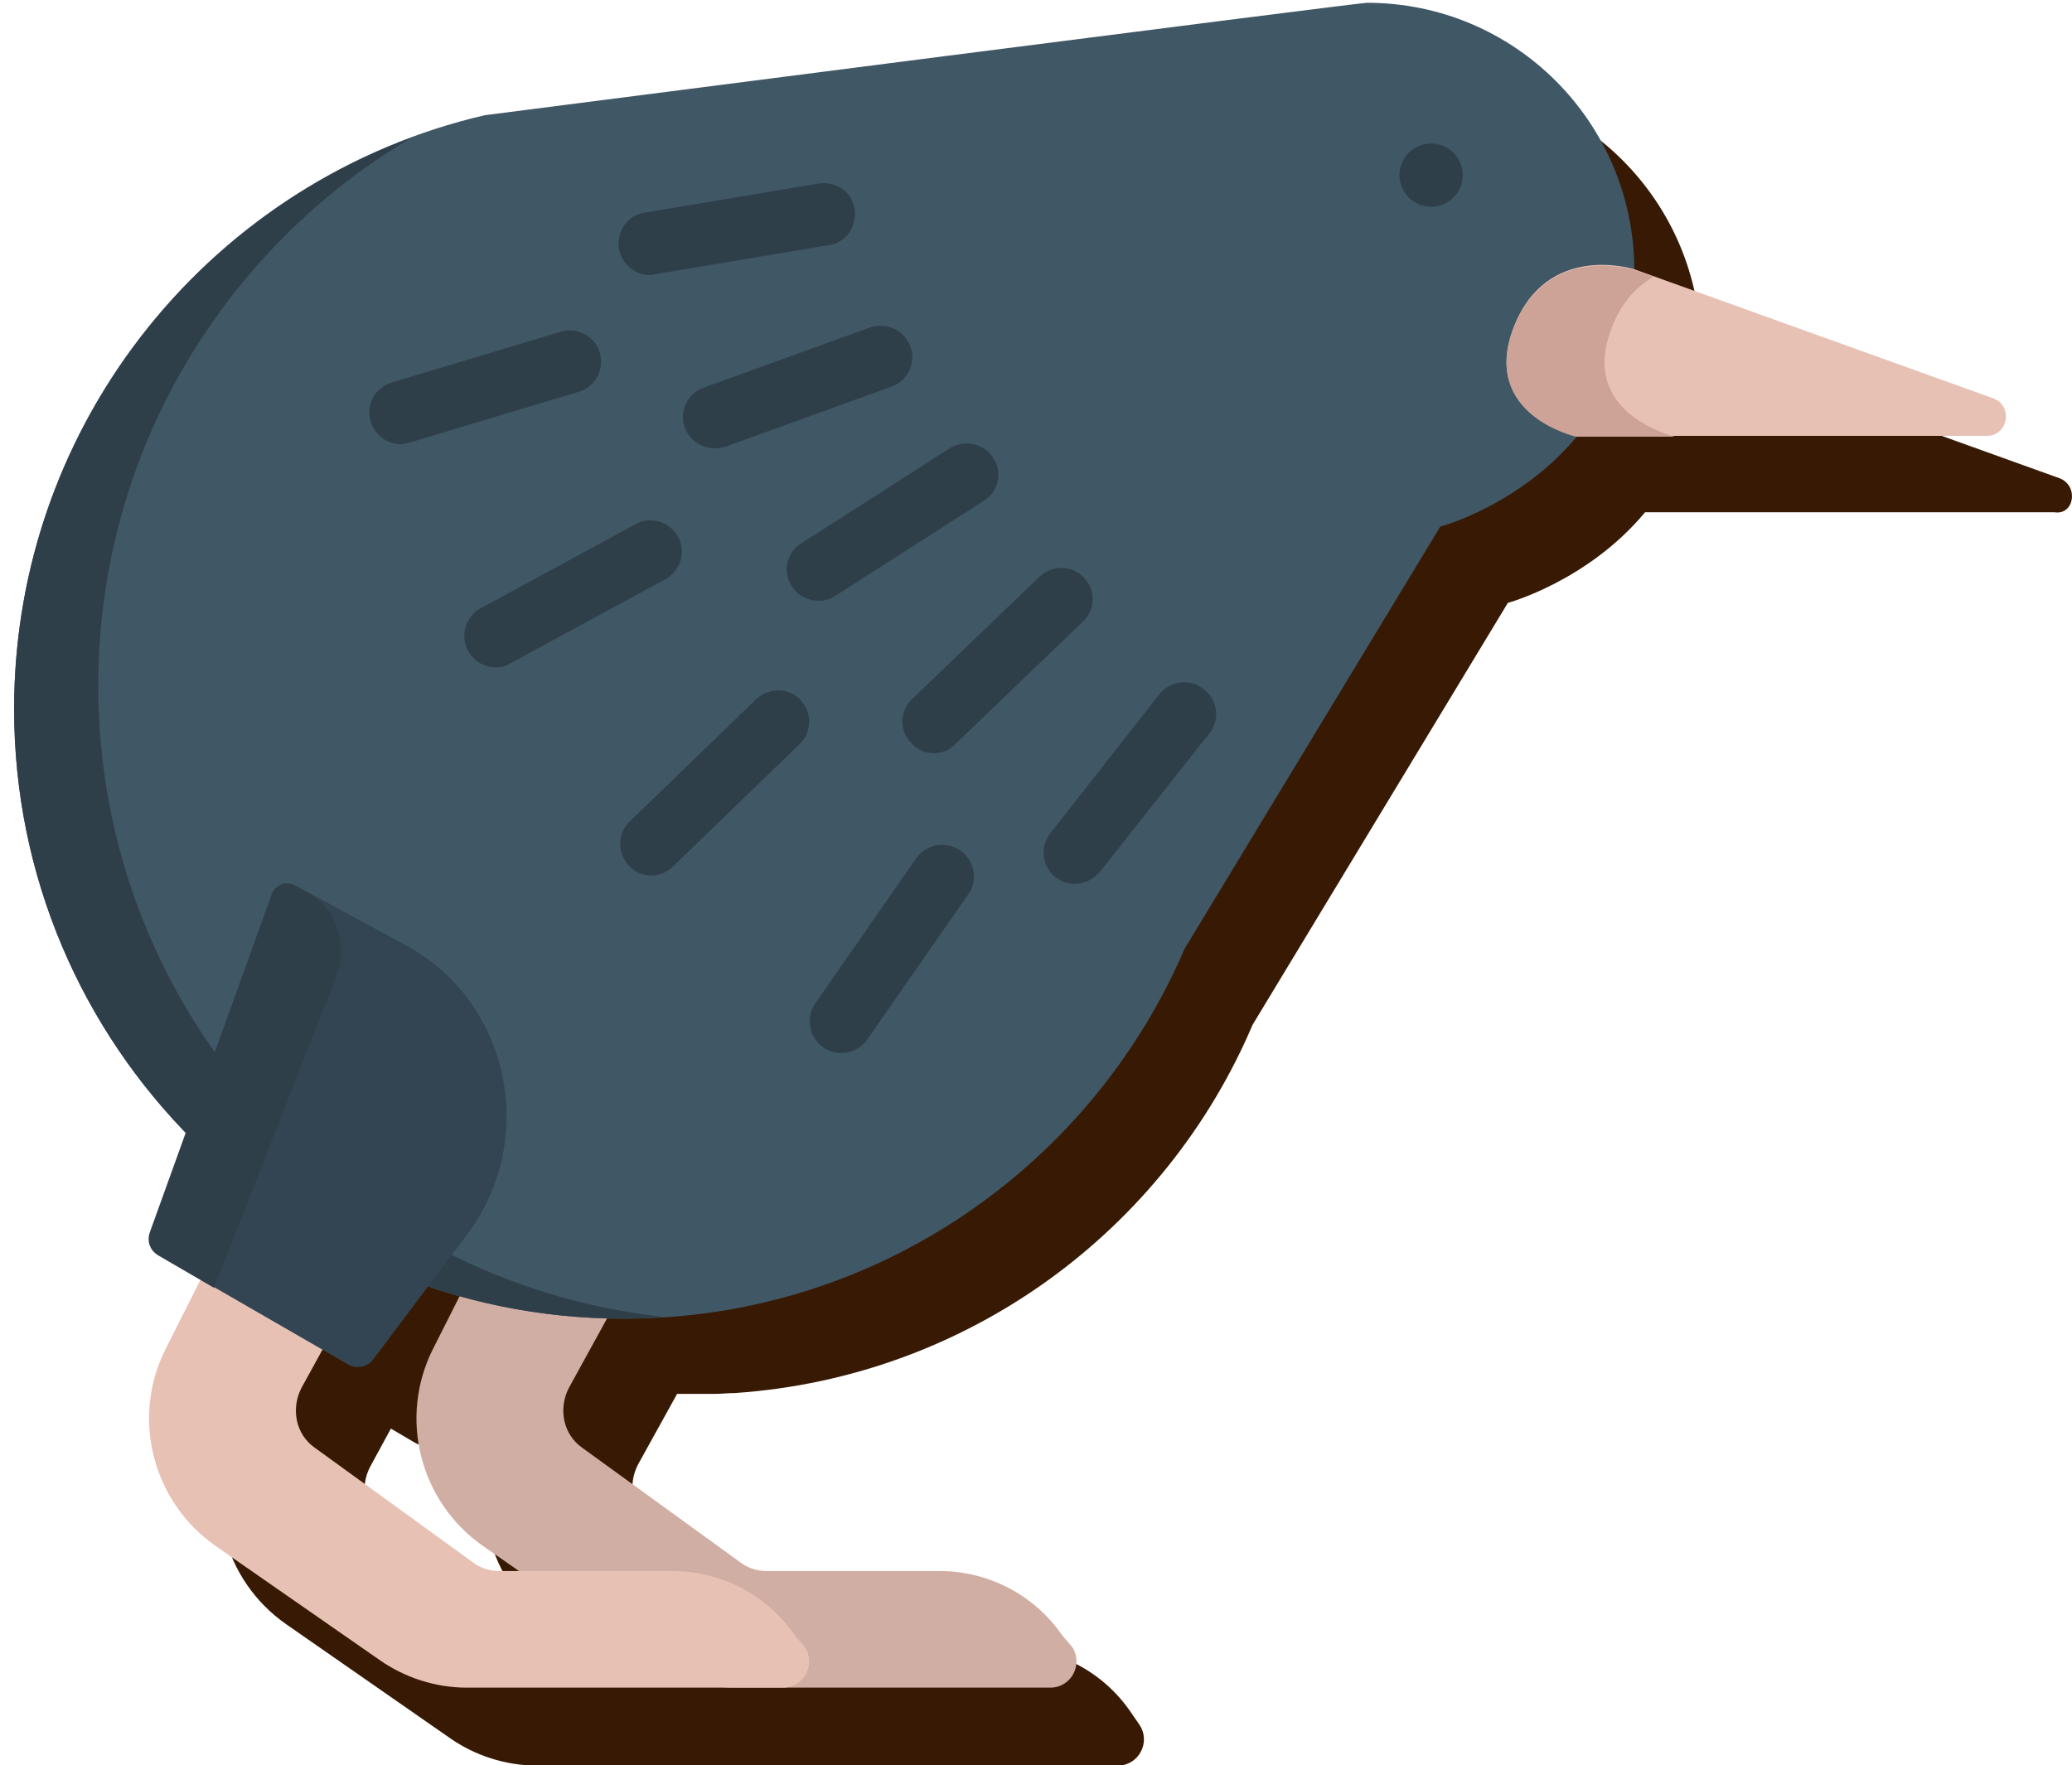 <?xml version="1.0" encoding="UTF-8" standalone="no"?>
<!-- Created with Inkscape (http://www.inkscape.org/) -->

<svg
   xmlns:dc="http://purl.org/dc/elements/1.1/"
   xmlns:cc="http://creativecommons.org/ns#"
   xmlns:rdf="http://www.w3.org/1999/02/22-rdf-syntax-ns#"
   xmlns:svg="http://www.w3.org/2000/svg"
   xmlns="http://www.w3.org/2000/svg"
   xmlns:sodipodi="http://sodipodi.sourceforge.net/DTD/sodipodi-0.dtd"
   xmlns:inkscape="http://www.inkscape.org/namespaces/inkscape"
   width="65.915mm"
   height="56.171mm"
   viewBox="0 0 65.915 56.171"
   version="1.1"
   id="svg543"
   inkscape:version="0.92.4 (5da689c313, 2019-01-14)"
   sodipodi:docname="bird4.svg">
  <defs
     id="defs537">
    <clipPath
       clipPathUnits="userSpaceOnUse"
       id="clipPath488">
      <g
         id="use490"
         inkscape:label="Clip">
        <g
           id="g687">
          <path
             d="m 112.7,378 c 9.8,1.2 19.2,2 28.2,2.5 -8.2,5.1 -18.4,10.5 -24.6,13.5 -3.3,1.6 -21.5,9.9 1.2,14.5 20.2,4.1 52.9,-15.4 68.6,-25.9 2.4,1.2 5.2,2.3 8.2,3.4 0,0 22.5,7 49,4.1 0,0.1 0,0.2 -0.1,0.3 0,0.2 -0.1,0.4 -0.1,0.6 0,0.2 -0.1,0.4 -0.1,0.5 0,0.2 -0.1,0.4 -0.1,0.6 0,0.2 0,0.3 0,0.5 0,0.2 0,0.4 -0.1,0.6 0,0.2 0,0.3 0,0.5 0,0.2 0,0.4 0,0.6 0,0.1 0,0.3 0,0.4 0,0.2 0,0.4 0,0.6 0,0.1 0,0.2 0,0.4 0,0.2 0,0.4 0,0.7 0,0.1 0,0.2 0,0.3 0,0.2 0,0.5 0.1,0.7 v 0 0 c 0.4,4.6 2.1,8.4 3.8,10.9 l -6.1,2.4 c -1.5,0.6 -2.2,2.3 -1.6,3.7 0.4,1.1 1.5,1.8 2.7,1.8 0.4,0 0.7,-0.1 1.1,-0.2 l 10.9,-4.3 17.4,8.9 c 0.4,0.2 0.9,0.3 1.3,0.3 1,0 2.1,-0.6 2.6,-1.6 0.7,-1.4 0.2,-3.2 -1.2,-3.9 l -7.9,-4 10.9,-0.4 c 1.6,-0.1 2.8,-1.4 2.8,-3 -0.1,-1.6 -1.4,-2.8 -3,-2.8 l -19.9,0.7 c -0.2,-0.2 -0.5,-0.4 -0.8,-0.5 -0.2,-0.6 -0.5,-1.2 -1,-1.8 0,0 -2,-2.3 -2.7,-6.2 v 0 c -0.2,-1 -0.3,-2.1 -0.2,-3.3 0,-0.1 0,-0.1 0,-0.2 0,-0.2 0,-0.3 0,-0.5 0,-0.1 0,-0.2 0,-0.3 0,-0.2 0,-0.3 0.1,-0.5 0,-0.1 0,-0.2 0.1,-0.4 0,-0.2 0.1,-0.3 0.1,-0.5 0,-0.1 0.1,-0.3 0.1,-0.4 0,-0.2 0.1,-0.3 0.1,-0.5 0,-0.1 0.1,-0.3 0.1,-0.4 0,-0.1 0.1,-0.3 0.1,-0.4 0,-0.2 0.1,-0.3 0.1,-0.5 0,-0.1 0.1,-0.3 0.1,-0.4 0.1,-0.2 0.1,-0.3 0.2,-0.5 0,-0.1 0.1,-0.2 0.1,-0.3 3.1,-0.6 6.2,-1.4 9.3,-2.4 0,0 0,0 0,0.1 0,0.1 0,0.2 0,0.3 0,0.2 0,0.4 0,0.6 0,0.1 0,0.2 0,0.2 0.3,4.5 1.9,8.2 3.5,10.6 l -5.5,2.2 c -1.3,0.5 -2,2.1 -1.5,3.4 0.4,1 1.4,1.7 2.4,1.7 0.3,0 0.6,-0.1 1,-0.2 l 9.9,-3.9 15.9,8.1 c 0.4,0.2 0.8,0.3 1.2,0.3 1,0 1.9,-0.5 2.3,-1.4 0.7,-1.3 0.2,-2.9 -1.1,-3.5 l -7.2,-3.7 9.9,-0.4 c 1.4,-0.1 2.6,-1.3 2.5,-2.7 -0.1,-1.4 -1.2,-2.6 -2.7,-2.5 l -18.1,0.7 c -0.2,-0.2 -0.5,-0.4 -0.7,-0.5 -0.2,-0.6 -0.5,-1.1 -0.9,-1.6 0,0 -1.8,-2.1 -2.4,-5.6 v 0 c -0.2,-0.9 -0.2,-1.9 -0.2,-3 0,-0.1 0,-0.1 0,-0.2 0,-0.2 0,-0.3 0,-0.5 0,-0.1 0,-0.2 0,-0.3 0,-0.1 0,-0.3 0.1,-0.4 0,-0.1 0,-0.2 0,-0.3 0,-0.1 0,-0.3 0.1,-0.4 0,-0.1 0,-0.1 0,-0.2 22.2,-9.5 42.9,-29.5 51.9,-69.2 0.7,-2.9 1.2,-5.8 1.5,-8.9 v 0 c 0,0 0,0 0,0 0,-0.3 0.1,-0.6 0.1,-1 0,-0.1 0,-0.2 0,-0.2 0,-0.3 0.1,-0.6 0.1,-1 0,-0.1 0,-0.1 0,-0.2 0.1,-1 0.1,-2 0.1,-3.1 0,-0.1 0,-0.2 0,-0.4 0,-0.3 0,-0.6 0,-0.9 0,-0.2 0,-0.3 0,-0.5 0,-0.3 0,-0.6 0,-0.9 0,-0.2 0,-0.3 0,-0.5 0,-0.6 0,-1.2 -0.1,-1.8 0,-0.2 0,-0.3 0,-0.5 0,-0.3 0,-0.6 -0.1,-0.9 0,-0.2 0,-0.4 -0.1,-0.7 0,-0.3 -0.1,-0.6 -0.1,-0.9 0,-0.2 0,-0.5 -0.1,-0.7 0,-0.3 -0.1,-0.6 -0.1,-0.9 0,-0.3 -0.1,-0.6 -0.1,-0.9 -0.1,-0.4 -0.1,-0.9 -0.2,-1.3 0,-0.3 -0.1,-0.7 -0.1,-1 0,-0.3 -0.1,-0.5 -0.1,-0.8 -0.1,-0.3 -0.1,-0.6 -0.2,-0.9 0,-0.3 -0.1,-0.6 -0.2,-0.8 -0.1,-0.3 -0.1,-0.7 -0.2,-1 -0.1,-0.3 -0.1,-0.5 -0.2,-0.8 -0.1,-0.6 -0.2,-1.2 -0.4,-1.8 0,-0.2 -0.1,-0.4 -0.1,-0.6 -0.1,-0.4 -0.2,-0.9 -0.3,-1.3 -0.1,-0.3 -0.1,-0.6 -0.2,-0.8 -0.1,-0.4 -0.2,-0.8 -0.3,-1.2 -0.1,-0.3 -0.1,-0.6 -0.2,-0.8 -0.1,-0.5 -0.3,-1 -0.4,-1.5 -0.1,-0.2 -0.1,-0.4 -0.2,-0.7 -0.2,-0.7 -0.4,-1.4 -0.6,-2.2 -0.1,-0.2 -0.1,-0.4 -0.2,-0.7 -0.2,-0.5 -0.3,-1.1 -0.5,-1.7 -0.1,-0.3 -0.2,-0.6 -0.3,-0.9 -0.2,-0.5 -0.3,-1.1 -0.5,-1.6 -0.1,-0.3 -0.2,-0.6 -0.3,-0.8 -0.2,-0.7 -0.4,-1.4 -0.7,-2 -0.1,-0.2 -0.1,-0.3 -0.2,-0.5 -0.3,-0.8 -0.6,-1.7 -0.9,-2.6 -0.1,-0.3 -0.2,-0.5 -0.3,-0.8 -0.2,-0.6 -0.5,-1.3 -0.7,-2 -0.1,-0.3 -0.2,-0.6 -0.3,-0.9 -0.2,-0.6 -0.5,-1.3 -0.7,-2 -0.1,-0.3 -0.2,-0.6 -0.3,-0.9 -0.4,-1 -0.7,-1.9 -1.1,-2.9 -0.3,-0.7 -0.5,-1.5 -0.7,-2.5 -0.1,-0.3 -0.1,-0.6 -0.1,-0.9 0,-0.3 -0.1,-0.6 -0.1,-1 0,-0.1 0,-0.2 0,-0.3 0,-0.1 0,-0.3 0,-0.4 0,-0.1 0,-0.2 0,-0.3 0,-0.1 0,-0.3 0,-0.4 0,-0.1 0,-0.2 0,-0.4 0,-0.1 0,-0.3 0,-0.4 0,-0.1 0,-0.3 0,-0.4 0,-0.1 0,-0.2 0,-0.4 0,-0.2 0,-0.3 0.1,-0.5 0,-0.1 0,-0.3 0.1,-0.4 0,-0.2 0.1,-0.4 0.1,-0.5 0,-0.1 0,-0.2 0.1,-0.3 0,-0.1 0.1,-0.3 0.1,-0.4 0,-0.1 0.1,-0.2 0.1,-0.3 0,-0.1 0.1,-0.3 0.1,-0.4 0,-0.1 0.1,-0.2 0.1,-0.3 0.1,-0.1 0.1,-0.3 0.2,-0.4 0,-0.1 0.1,-0.2 0.1,-0.3 0.1,-0.2 0.2,-0.4 0.3,-0.5 0,0 0,-0.1 0.1,-0.1 0,0 0,0 0,0 0.1,-0.2 0.3,-0.4 0.4,-0.6 0,0 0.1,-0.1 0.1,-0.1 0.1,-0.2 0.3,-0.3 0.4,-0.5 0.1,-0.1 0.1,-0.1 0.2,-0.2 0.1,-0.1 0.3,-0.3 0.4,-0.4 0.1,-0.1 0.1,-0.1 0.2,-0.2 0.2,-0.1 0.3,-0.3 0.5,-0.4 0.1,0 0.1,-0.1 0.2,-0.1 0,0 0,0 0,0 0.2,-0.2 0.4,-0.3 0.7,-0.4 0,0 0,0 0,0 0,0 0.1,0 0.1,-0.1 0.2,-0.1 0.5,-0.2 0.7,-0.3 0.1,0 0.1,0 0.2,-0.1 0,0 0,0 0,0 0.2,-0.1 0.4,-0.2 0.7,-0.3 0.1,0 0.2,-0.1 0.3,-0.1 0,0 0.1,0 0.1,0 0.2,-0.1 0.4,-0.1 0.6,-0.2 0.1,0 0.2,-0.1 0.3,-0.1 0.1,0 0.1,0 0.2,0 0.2,0 0.4,-0.1 0.6,-0.1 0.1,0 0.2,0 0.4,-0.1 0.1,0 0.2,0 0.3,0 0.2,0 0.4,0 0.6,-0.1 0.1,0 0.2,0 0.3,0 0.2,0 0.3,0 0.5,0 0.3,0 0.5,0 0.8,0 0.1,0 0.1,0 0.2,0 0.2,0 0.3,0 0.5,0 0.2,0 0.4,0 0.7,0 0.2,0 0.3,0 0.5,0 0.1,0 0.3,0 0.4,0 0.2,0 0.4,0 0.6,0.1 0.2,0 0.4,0 0.6,0.1 0.2,0 0.4,0.1 0.6,0.1 0.1,0 0.3,0 0.4,0.1 0.2,0 0.4,0.1 0.6,0.1 0.3,0.1 0.6,0.1 0.9,0.2 0.1,0 0.2,0 0.3,0.1 0.2,0 0.4,0.1 0.6,0.1 0.6,0.1 1.2,0.3 1.8,0.5 0,0 0,-0.1 0,-0.4 0,-0.1 0,-0.1 0,-0.2 0,-0.1 0,-0.3 0,-0.4 0,-0.3 -0.1,-0.6 -0.2,-1 -0.1,-0.5 -0.3,-1.1 -0.6,-1.7 -0.1,-0.1 -0.1,-0.2 -0.2,-0.4 -0.4,-0.8 -1,-1.8 -1.8,-2.8 -0.5,-0.7 -1.1,-1.4 -1.8,-2.1 -0.3,-0.4 -0.7,-0.7 -1.1,-1.1 -1.3,-1.3 -2.9,-2.7 -5,-4.2 0,0 0,0 0,-0.1 0,0 0,0 0,0 0,-0.1 0,-0.1 -0.1,-0.2 0,0 0,0 0,0 v 0 c -0.1,-0.4 -0.4,-1.1 -0.8,-2.1 -0.1,-0.2 -0.2,-0.4 -0.2,-0.6 -0.2,-0.5 -0.5,-1 -0.7,-1.6 -0.1,-0.2 -0.2,-0.4 -0.3,-0.6 -0.2,-0.4 -0.4,-0.8 -0.6,-1.2 -0.2,-0.5 -0.5,-0.9 -0.8,-1.4 -0.1,-0.2 -0.3,-0.4 -0.4,-0.7 -0.3,-0.5 -0.6,-0.9 -0.9,-1.4 -0.2,-0.3 -0.3,-0.5 -0.5,-0.8 -0.3,-0.4 -0.5,-0.7 -0.8,-1.1 -0.2,-0.2 -0.4,-0.5 -0.5,-0.7 -0.4,-0.5 -0.8,-0.9 -1.2,-1.4 -1.2,-1.3 -2.6,-2.6 -4.1,-3.6 -0.3,-0.2 -0.7,-0.5 -1.1,-0.7 -0.3,-0.2 -0.7,-0.4 -1,-0.6 -0.2,-0.1 -0.4,-0.2 -0.6,-0.3 -1.3,-0.6 -2.7,-1.1 -4.3,-1.4 -0.6,-0.1 -1.3,-0.2 -2,-0.2 -0.3,0 -0.7,0 -1,0 -3.2,0 -6.7,0.9 -10.7,2.9 -0.4,0.2 -0.9,0.5 -1.3,0.7 -2.7,1.6 -5.6,3.7 -8.6,6.5 -2,1.9 -4.2,4 -6.4,6.5 -0.7,0.7 -1.2,1.5 -1.8,2.2 -0.3,0.5 -0.7,1 -0.9,1.5 -0.7,1.3 -1.2,2.6 -1.7,4 -0.2,0.6 -0.3,1.2 -0.4,1.8 -0.1,0.3 -0.1,0.6 -0.2,1 -0.1,0.7 -0.2,1.3 -0.3,2.1 -0.3,2.2 -0.4,4.6 -0.6,7.6 -0.2,5.4 -0.4,12.4 -1.1,21.9 0,0 0,0 0,0 0,0 0,0 0,0 0,0 0,0.1 0,0.1 0,0 0,0 0,0.1 0,0 0,0.1 0,0.1 0,0 0,0.1 0,0.1 0,0 0,0.1 0,0.1 -0.1,0.2 -0.1,0.5 -0.3,0.9 0,0 0,0 0,0 0,0.1 -0.1,0.2 -0.1,0.4 0,0 0,0 0,0.1 -0.1,0.1 -0.1,0.3 -0.2,0.4 0,0 0,0 0,0 0,0.1 -0.1,0.2 -0.1,0.2 -0.4,0.8 -0.9,1.6 -1.3,2.4 0,0.1 -0.1,0.2 -0.1,0.2 -0.4,0.7 -0.9,1.4 -1.3,2.1 -0.1,0.1 -0.1,0.2 -0.2,0.3 -0.4,0.7 -0.9,1.3 -1.4,1.9 -0.1,0.1 -0.1,0.2 -0.2,0.3 -0.5,0.6 -0.9,1.2 -1.4,1.7 -0.1,0.1 -0.1,0.1 -0.2,0.2 0,0 0,0 0,0 -2.2,2.4 -5.1,4.9 -8.8,7.5 0,0 -0.1,0.1 -0.1,0.1 -0.4,0.3 -0.9,0.6 -1.3,0.9 -0.1,0 -0.1,0.1 -0.2,0.1 -0.5,0.3 -0.9,0.6 -1.4,0.9 -0.8,0.5 -1.6,0.9 -2.4,1.4 -7.4,3 -14.1,6 -20.2,9.1 -3.7,1.8 -7.3,3.8 -10.8,5.9 -35.1,20.5 -42.1,39.6 -42.1,39.6 v 0 C 73.4,371.3 112.7,378 112.7,378 Z"
             id="path623"
             inkscape:connector-curvature="0"
             style="fill:#381a04" />
          <g
             id="g685">
            <g
               id="g629">
              <g
                 id="g627">
                <path
                   d="m 284.3,388 -20,0.7 c -1.2,0 -2.2,0.9 -2.5,2.1 -0.3,1.2 0.3,2.4 1.4,2.9 l 16.1,8.3 c 0.4,0.2 0.8,0.3 1.2,0.3 1,0 1.9,-0.5 2.3,-1.4 0.7,-1.3 0.2,-2.9 -1.1,-3.5 l -7.2,-3.7 9.9,-0.4 c 1.4,-0.1 2.6,-1.3 2.5,-2.7 0.1,-1.5 -1.1,-2.6 -2.6,-2.6 z"
                   id="path625"
                   inkscape:connector-curvature="0"
                   style="fill:#de8976" />
              </g>
            </g>
            <g
               id="g635">
              <g
                 id="g633">
                <path
                   d="m 263.5,388.2 -11.9,4.7 c -1.3,0.5 -2,2.1 -1.5,3.4 0.4,1 1.4,1.7 2.4,1.7 0.3,0 0.6,-0.1 1,-0.2 l 11.9,-4.7 c 1.3,-0.5 2,-2.1 1.5,-3.4 -0.5,-1.4 -2,-2 -3.4,-1.5 z"
                   id="path631"
                   inkscape:connector-curvature="0"
                   style="fill:#de8976" />
              </g>
            </g>
            <g
               id="g639">
              <path
                 d="m 263.7,363.1 c -2,-1.2 -4.6,-0.6 -5.8,1.3 -8,12.8 -3.2,23.8 0.4,27.8 0.8,0.9 2,1.4 3.1,1.4 1,0 2,-0.4 2.8,-1.1 1.7,-1.6 1.9,-4.2 0.3,-5.9 -0.1,-0.1 -6.2,-7.1 0.4,-17.8 1.3,-1.9 0.7,-4.5 -1.2,-5.7 z"
                 id="path637"
                 inkscape:connector-curvature="0"
                 style="fill:#de8976" />
            </g>
            <path
               d="m 263.7,363.1 c -2,-1.2 -4.6,-0.6 -5.8,1.3 -3.7,6 -4.7,11.7 -4.2,16.4 2.3,0.8 5.2,1.2 8.5,0.2 -0.5,-3 -0.2,-7.2 2.9,-12.1 1.1,-2 0.5,-4.6 -1.4,-5.8 z"
               id="path641"
               inkscape:connector-curvature="0"
               style="fill:#429699" />
            <g
               id="g647">
              <g
                 id="g645">
                <path
                   d="m 267.7,398.1 -21.9,0.8 c -1.3,0 -2.4,1 -2.7,2.3 -0.3,1.3 0.3,2.6 1.5,3.2 l 17.7,9.1 c 0.4,0.2 0.9,0.3 1.3,0.3 1,0 2.1,-0.6 2.6,-1.6 0.7,-1.4 0.2,-3.2 -1.2,-3.9 l -7.9,-4 10.9,-0.4 c 1.6,-0.1 2.8,-1.4 2.8,-3 -0.2,-1.6 -1.5,-2.8 -3.1,-2.8 z"
                   id="path643"
                   inkscape:connector-curvature="0"
                   style="fill:#ed917d" />
              </g>
            </g>
            <g
               id="g653">
              <g
                 id="g651">
                <path
                   d="m 244.8,398.3 -13,5.1 c -1.5,0.6 -2.2,2.3 -1.6,3.7 0.4,1.1 1.5,1.8 2.7,1.8 0.4,0 0.7,-0.1 1.1,-0.2 l 13,-5.1 c 1.5,-0.6 2.2,-2.3 1.6,-3.7 -0.7,-1.4 -2.3,-2.2 -3.8,-1.6 z"
                   id="path649"
                   inkscape:connector-curvature="0"
                   style="fill:#ed917d" />
              </g>
            </g>
            <path
               d="m 312.9,214.9 c 0,0 -13.6,-43.6 -48.9,-4.1 -7.1,7.9 -5,14.3 -6.9,42 0,0 -2.7,16.3 -32.4,27.8 -29.7,11.4 -58,37.6 -63,51.9 0,0 -19,31.5 23.6,46.2 0,0 105.2,32.6 128.8,-72.2 3.1,-13.8 3.8,-27.7 -9.5,-62.4 -2.1,-5.5 -2.8,-20.8 18.8,-14.9 0,0 1.2,-5.7 -10.5,-14.3 z"
               id="path655"
               inkscape:connector-curvature="0"
               style="fill:#5b4d55" />
            <path
               d="m 140.3,367.3 c -7.7,6.2 -24.4,15.2 -33.1,19.3 -3.3,1.6 -21.5,9.9 1.2,14.5 27.4,5.7 77.6,-32.1 77.6,-32.1 -4.5,-5.5 -37.9,-7.9 -45.7,-1.7 z"
               id="path657"
               inkscape:connector-curvature="0"
               style="fill:#6e5f68" />
            <path
               d="m 312.9,214.9 c 0,0 -13.6,-43.6 -48.9,-4.1 -7.1,7.9 -5,14.3 -6.9,42 0,0 -1.9,11 -18.9,21.3 0.5,18.6 7,37.4 27.6,47.7 32.8,16.4 45.2,-6.4 49.8,-24.2 1.3,-11.6 -0.5,-26.1 -11.1,-53.5 -2.1,-5.5 -2.8,-20.8 18.8,-14.9 0.1,0 1.3,-5.7 -10.4,-14.3 z"
               id="path659"
               inkscape:connector-curvature="0"
               style="fill:#429699" />
            <path
               d="m 256.2,255.4 c -8,15.6 -20.4,20 -20.4,20 -63.2,27.7 -73.1,54.6 -73.1,54.6 -98.3,33.9 -59,40.6 -59,40.6 70.8,8.6 120.5,-1.9 146.9,-15 26.5,-13.1 26.5,-31 16.7,-53.4 -9.7,-22.4 -11.1,-46.8 -11.1,-46.8 z"
               id="path661"
               inkscape:connector-curvature="0"
               style="fill:#b8969c" />
            <path
               d="m 312.9,214.9 c 0,0 -13.6,-43.6 -48.9,-4.1 -0.2,0.2 -0.4,0.4 -0.6,0.7 3.5,10.5 13.4,28.3 40.3,29.3 -0.9,-6.6 1.5,-16.6 19.6,-11.6 0.1,0 1.3,-5.7 -10.4,-14.3 z"
               id="path663"
               inkscape:connector-curvature="0"
               style="fill:#54bec2" />
            <path
               d="m 312.9,214.9 c 0,0 0,-0.1 -0.1,-0.3 -3.6,2.5 -10.4,8.5 -7.7,17.7 2.3,-3.8 7.5,-6.1 18.3,-3.1 0,0 1.2,-5.7 -10.5,-14.3 z"
               id="path665"
               inkscape:connector-curvature="0"
               style="fill:#6a6d7d" />
            <circle
               transform="matrix(0.997,-0.078,0.078,0.997,-15.934,23.46)"
               cx="291.6"
               cy="215.2"
               id="circle667"
               r="4.5"
               style="fill:#ffffff" />
            <circle
               transform="matrix(0.997,-0.078,0.078,0.997,-15.936,23.463)"
               cx="291.6"
               cy="215.2"
               id="circle669"
               r="2.7"
               style="fill:#6a6d7d" />
            <path
               d="m 256.2,255.4 c -8,15.6 -20.4,20 -20.4,20 -62.4,25 -73.1,54.6 -73.1,54.6 -1,0.3 19.1,33 80.9,28.8 2.5,-1 4.8,-2.1 7,-3.2 26.5,-13.1 26.5,-31 16.7,-53.4 -9.7,-22.4 -11.1,-46.8 -11.1,-46.8 z"
               id="path671"
               inkscape:connector-curvature="0"
               style="fill:#b6b2a2" />
            <path
               d="m 256.2,255.4 c -3.7,7.2 -8.3,12 -12.2,15.1 1.6,8.6 4.1,19.3 8.8,29.6 24,52.7 -39.5,57.1 -46.3,56.5 10.2,2.2 22.5,3.3 37.1,2.3 2.5,-1 4.8,-2.1 7,-3.2 26.5,-13.1 26.5,-31 16.7,-53.4 -9.7,-22.5 -11.1,-46.9 -11.1,-46.9 z"
               id="path673"
               inkscape:connector-curvature="0"
               style="fill:#a6a394" />
            <path
               d="m 234.3,319 c -4.3,-3.2 -6.6,-7.7 -5.9,-11.2 0,0 0,0 0,0 0,0 0,0 0,0 -3.1,1.6 -8.1,0.8 -12.4,-2.4 -4.3,-3.2 -6.6,-7.7 -5.9,-11.2 -0.7,0.4 -1.3,0.9 -1.8,1.5 -2.5,3.4 -0.3,9.4 5,13.3 4.3,3.2 9.3,4 12.4,2.4 -0.7,3.4 1.6,8 5.9,11.2 5.3,3.9 11.6,4.3 14.2,0.9 0.5,-0.6 0.8,-1.4 0.9,-2.1 -3.1,1.6 -8.1,0.7 -12.4,-2.4 z"
               id="path675"
               inkscape:connector-curvature="0"
               style="fill:#838075" />
            <path
               d="m 227.8,342.4 c -4,-3.2 -6.1,-7.7 -5.4,-11 0,0 0,-0.1 0,-0.1 0,0 0,0 0,0 0,0 0,0 0,0 0,0 -0.1,0 -0.1,0 -3.1,1.4 -7.8,0.4 -11.9,-2.8 -4.1,-3.3 -6.1,-7.7 -5.4,-11.1 0,0 0,0 0,0 0,0 0,0 0,0 -3.1,1.5 -7.9,0.5 -12,-2.8 -4.1,-3.3 -6.1,-7.7 -5.4,-11.1 -0.7,0.3 -1.3,0.8 -1.8,1.4 -2.6,3.2 -0.6,9.1 4.4,13.1 4.1,3.3 8.9,4.3 12,2.7 -0.8,3.3 1.3,7.8 5.4,11.1 4.1,3.2 8.9,4.2 12,2.8 -0.8,3.3 1.3,7.8 5.4,11 5,4 11.2,4.6 13.8,1.3 0.5,-0.6 0.8,-1.3 1,-2 -3.1,1.8 -7.9,0.8 -12,-2.5 z"
               id="path677"
               inkscape:connector-curvature="0"
               style="fill:#838075" />
            <g
               id="g681">
              <path
                 d="m 244.9,370.7 c -2.2,-1.3 -5,-0.7 -6.4,1.5 -8.7,14.1 -3.5,26.2 0.5,30.6 0.9,1 2.2,1.5 3.4,1.5 1.1,0 2.2,-0.4 3.1,-1.2 1.9,-1.7 2,-4.6 0.3,-6.5 -0.1,-0.1 -6.8,-7.8 0.5,-19.6 1.5,-2.1 0.8,-5 -1.4,-6.3 z"
                 id="path679"
                 inkscape:connector-curvature="0"
                 style="fill:#ed917d" />
            </g>
            <path
               d="m 244.9,370.7 c -2.2,-1.3 -5,-0.7 -6.4,1.5 -4.1,6.6 -5.1,12.8 -4.6,18 2.5,0.9 5.8,1.3 9.3,0.2 -0.6,-3.4 -0.2,-7.9 3.2,-13.3 1.4,-2.2 0.7,-5.1 -1.5,-6.4 z"
               id="path683"
               inkscape:connector-curvature="0"
               style="fill:#429699" />
          </g>
        </g>
      </g>
    </clipPath>
  </defs>
  <sodipodi:namedview
     id="base"
     pagecolor="#ffffff"
     bordercolor="#666666"
     borderopacity="1.0"
     inkscape:pageopacity="0.0"
     inkscape:pageshadow="2"
     inkscape:zoom="0.35"
     inkscape:cx="154.66515"
     inkscape:cy="-252.43322"
     inkscape:document-units="mm"
     inkscape:current-layer="layer1"
     showgrid="false"
     inkscape:window-width="1920"
     inkscape:window-height="1017"
     inkscape:window-x="-8"
     inkscape:window-y="-8"
     inkscape:window-maximized="1"
     fit-margin-top="0"
     fit-margin-left="0"
     fit-margin-right="0"
     fit-margin-bottom="0" />
  <g
     inkscape:label="Layer 1"
     inkscape:groupmode="layer"
     id="layer1"
     transform="translate(50.749,34.604)">
    <path
       style="fill:#381a04;stroke-width:0.265"
       inkscape:connector-curvature="0"
       id="path4"
       d="M 14.762,-19.39 3.358,-23.491 c 0,-4.683 -3.784,-8.493 -8.467,-8.493 -0.291,0 -28.019,3.572 -28.019,3.572 -0.794,0.185 -1.587,0.423 -2.328,0.714 0,0 0,0 0,0 0,0 0,0 0,0 -0.053,0.026 -0.106,0.026 -0.132,0.053 -0.185,0.079 -0.397,0.159 -0.582,0.238 -0.079,0.026 -0.185,0.079 -0.265,0.106 -0.159,0.053 -0.291,0.132 -0.45,0.185 -0.106,0.053 -0.185,0.106 -0.291,0.132 -0.132,0.053 -0.265,0.132 -0.397,0.212 -0.106,0.053 -0.185,0.106 -0.291,0.159 -0.132,0.079 -0.265,0.132 -0.37,0.212 -0.106,0.053 -0.185,0.106 -0.291,0.159 -0.132,0.079 -0.238,0.159 -0.37,0.212 -0.106,0.053 -0.185,0.132 -0.291,0.185 -0.132,0.079 -0.238,0.159 -0.37,0.238 -0.106,0.053 -0.185,0.132 -0.265,0.185 -0.132,0.079 -0.238,0.159 -0.344,0.265 -0.079,0.053 -0.185,0.132 -0.265,0.185 -0.132,0.106 -0.238,0.185 -0.37,0.291 -0.079,0.053 -0.159,0.132 -0.238,0.185 -0.132,0.106 -0.265,0.238 -0.397,0.344 -0.053,0.053 -0.106,0.106 -0.159,0.159 -0.185,0.159 -0.37,0.344 -0.556,0.503 -0.053,0.053 -0.106,0.106 -0.159,0.159 -0.132,0.132 -0.265,0.265 -0.37,0.397 -0.079,0.079 -0.132,0.159 -0.212,0.212 -0.106,0.106 -0.212,0.238 -0.318,0.344 -0.079,0.079 -0.132,0.159 -0.212,0.238 -0.106,0.106 -0.185,0.212 -0.291,0.344 -0.079,0.079 -0.132,0.185 -0.212,0.265 -0.079,0.106 -0.185,0.238 -0.265,0.344 -0.079,0.079 -0.132,0.185 -0.212,0.265 -0.079,0.106 -0.159,0.238 -0.238,0.344 -0.053,0.079 -0.132,0.185 -0.185,0.291 -0.079,0.132 -0.159,0.238 -0.238,0.37 -0.053,0.106 -0.106,0.185 -0.185,0.291 -0.079,0.132 -0.159,0.265 -0.238,0.397 -0.053,0.079 -0.106,0.185 -0.159,0.265 -0.079,0.132 -0.159,0.291 -0.238,0.423 -0.053,0.079 -0.079,0.159 -0.132,0.238 -0.106,0.185 -0.185,0.37 -0.265,0.556 -0.026,0.053 -0.053,0.079 -0.053,0.132 -0.106,0.238 -0.212,0.476 -0.318,0.714 -0.026,0.079 -0.053,0.159 -0.079,0.212 -0.053,0.159 -0.132,0.344 -0.185,0.503 -0.026,0.106 -0.053,0.185 -0.106,0.291 -0.053,0.159 -0.106,0.291 -0.159,0.45 -0.026,0.106 -0.053,0.212 -0.106,0.318 -0.053,0.159 -0.079,0.291 -0.132,0.45 -0.026,0.106 -0.053,0.212 -0.079,0.318 -0.026,0.159 -0.079,0.291 -0.106,0.45 -0.026,0.106 -0.053,0.212 -0.079,0.344 -0.026,0.159 -0.053,0.291 -0.079,0.45 -0.026,0.106 -0.053,0.212 -0.053,0.344 -0.026,0.159 -0.053,0.318 -0.079,0.45 -0.026,0.106 -0.026,0.212 -0.053,0.344 -0.026,0.159 -0.026,0.318 -0.053,0.476 0,0.106 -0.026,0.212 -0.026,0.318 -0.026,0.185 -0.026,0.37 -0.026,0.529 0,0.079 0,0.185 -0.026,0.265 0,0.265 -0.026,0.556 -0.026,0.82 0,2.672 0.529,5.212 1.535,7.541 0.238,0.582 0.529,1.138 0.82,1.693 0.159,0.265 0.318,0.556 0.476,0.82 0.741,1.244 1.64,2.381 2.646,3.413 l -1.138,3.149 c -0.026,0.053 -0.026,0.132 -0.026,0.185 0,0.212 0.106,0.45 0.291,0.556 l 1.376,0.794 -1.111,2.223 c -1.111,2.196 -0.423,4.868 1.587,6.271 l 5.212,3.625 c 0.794,0.556 1.773,0.873 2.752,0.873 h 8.467 1.561 8.467 c 0.661,0 1.058,-0.741 0.688,-1.296 l -0.291,-0.423 c -0.873,-1.27 -2.328,-2.037 -3.889,-2.037 h -5.503 c -0.318,0 -0.609,-0.106 -0.847,-0.291 l -5.001,-3.625 c -0.609,-0.423 -0.767,-1.244 -0.423,-1.905 l 1.244,-2.249 c 0.185,0 0.344,0 0.529,0 v 0 0 c 0.212,0 0.45,0 0.661,0 0.212,0 0.423,-0.026 0.635,-0.026 0,0 0,0 0,0 v 0 c 7.435,-0.503 13.705,-5.186 16.484,-11.721 L -2.781,-15.421 c 0,0 2.54,-0.688 4.366,-2.884 h 3.096 v 0 h 9.922 c 0.635,0.106 0.794,-0.847 0.159,-1.085 z m -47.995,36.513 1.085,0.767 h -0.556 c -0.318,0 -0.609,-0.106 -0.847,-0.291 l -5.001,-3.625 c -0.609,-0.423 -0.767,-1.244 -0.423,-1.905 l 0.661,-1.217 0.767,0.45 c 0.265,0.159 0.609,0.079 0.794,-0.159 l 1.746,-2.328 c 0.344,0.132 0.714,0.238 1.058,0.317 l -0.873,1.693 c -1.085,2.196 -0.423,4.895 1.587,6.297 z" />
    <g
       transform="matrix(0.265,0,0,0.265,-336.367,-90.51)"
       id="g58">
      <path
         style="fill:#d1aea3"
         inkscape:connector-curvature="0"
         id="path22"
         d="m 1205.3,407.3 c -3.3,-4.8 -8.8,-7.7 -14.7,-7.7 h -20.8 c -1.2,0 -2.3,-0.4 -3.2,-1.1 l -18.9,-13.7 c -2.3,-1.6 -2.9,-4.7 -1.6,-7.2 l 15.5,-28.2 -15.8,-8.2 -16,31.7 c -4.2,8.3 -1.6,18.4 6,23.7 l 19.7,13.7 c 3,2.1 6.7,3.3 10.4,3.3 h 38 c 2.5,0 4,-2.8 2.6,-4.9 z" />
      <path
         style="fill:#405766"
         inkscape:connector-curvature="0"
         id="path24"
         d="m 1241.9,211.3 c -1.1,0 -105.9,13.5 -105.9,13.5 -32.4,7.5 -56.5,36.6 -56.5,71.3 0,40.4 32.8,73.2 73.2,73.2 30.2,0 56.1,-18.3 67.3,-44.4 l 30.7,-50.7 c 0,0 23.3,-6.2 23.3,-30.9 -0.1,-17.7 -14.4,-32 -32.1,-32 z" />
      <path
         style="fill:#2f3f4a"
         inkscape:connector-curvature="0"
         id="path26"
         d="m 1089.6,293.3 c 0,-28 15.1,-52.5 37.6,-65.8 -27.9,10.3 -47.7,37.2 -47.7,68.6 0,40.4 32.8,73.2 73.2,73.2 1.7,0 3.3,-0.1 4.9,-0.2 -38.2,-4.1 -68,-36.5 -68,-75.8 z" />
      <circle
         style="fill:#2f3f4a"
         r="3.8"
         id="ellipse28"
         cy="232"
         cx="1249.6" />
      <path
         style="fill:#e8c1b5"
         inkscape:connector-curvature="0"
         id="path30"
         d="M 1317.1,258.8 1274,243.3 c 0,0 -10.5,-3.4 -14.5,7 -4,10.4 7.5,13 7.5,13 h 49.3 c 2.6,0 3.2,-3.6 0.8,-4.5 z" />
      <path
         style="fill:#cca396"
         inkscape:connector-curvature="0"
         id="path32"
         d="m 1271.3,250.3 c 1.2,-3.2 3.1,-5 5,-6.1 l -2.3,-0.8 c 0,0 -10.5,-3.4 -14.5,7 -4,10.4 7.5,13 7.5,13 h 11.8 c 0,-0.1 -11.6,-2.7 -7.5,-13.1 z" />
      <path
         style="fill:#e8c1b5"
         inkscape:connector-curvature="0"
         id="path34"
         d="m 1173.2,407.3 c -3.3,-4.8 -8.8,-7.7 -14.7,-7.7 h -20.8 c -1.2,0 -2.3,-0.4 -3.2,-1.1 l -18.9,-13.7 c -2.3,-1.6 -2.9,-4.7 -1.6,-7.2 l 15.5,-28.2 -15.8,-8.2 -16,31.7 c -4.2,8.3 -1.6,18.4 6,23.7 l 19.7,13.7 c 3,2.1 6.7,3.3 10.4,3.3 h 38 c 2.5,0 4,-2.8 2.6,-4.9 z" />
      <path
         style="fill:#334452"
         inkscape:connector-curvature="0"
         id="path36"
         d="m 1126.4,324.4 -13.1,-7.1 c -1.1,-0.6 -2.4,-0.1 -2.8,1.1 l -14.6,40.5 c -0.4,1.1 0,2.2 1,2.8 l 22.7,13.1 c 1,0.6 2.3,0.3 3,-0.6 l 11.5,-15.3 c 8.3,-11.5 4.8,-27.8 -7.7,-34.5 z" />
      <path
         style="fill:#2f3f4a"
         inkscape:connector-curvature="0"
         id="path38"
         d="m 1114.5,318 -1.3,-0.7 c -1.1,-0.6 -2.4,-0.1 -2.8,1.1 l -14.6,40.5 c -0.4,1.1 0,2.2 1,2.8 l 6.7,3.9 14.7,-37.5 c 1.5,-3.8 -0.1,-8.2 -3.7,-10.1 z" />
      <path
         style="fill:#2f3f4a"
         inkscape:connector-curvature="0"
         id="path40"
         d="m 1176.1,233 -20.9,3.5 c -2.1,0.3 -3.4,2.3 -3.1,4.3 0.3,1.8 1.9,3.2 3.7,3.2 0.2,0 0.4,0 0.6,-0.1 l 20.9,-3.5 c 2.1,-0.3 3.4,-2.3 3.1,-4.3 -0.3,-2.1 -2.2,-3.4 -4.3,-3.1 z" />
      <path
         style="fill:#2f3f4a"
         inkscape:connector-curvature="0"
         id="path42"
         d="m 1145.1,250.8 -20.3,6.1 c -2,0.6 -3.1,2.7 -2.5,4.7 0.5,1.6 2,2.7 3.6,2.7 0.4,0 0.7,-0.1 1.1,-0.2 l 20.3,-6.1 c 2,-0.6 3.1,-2.7 2.5,-4.7 -0.6,-2 -2.7,-3.1 -4.7,-2.5 z" />
      <path
         style="fill:#2f3f4a"
         inkscape:connector-curvature="0"
         id="path44"
         d="m 1222.3,293.7 c -1.6,-1.3 -4,-1 -5.3,0.6 l -13.1,16.7 c -1.3,1.6 -1,4 0.6,5.3 0.7,0.5 1.5,0.8 2.3,0.8 1.1,0 2.2,-0.5 3,-1.4 L 1223,299 c 1.3,-1.6 1,-4 -0.7,-5.3 z" />
      <path
         style="fill:#2f3f4a"
         inkscape:connector-curvature="0"
         id="path46"
         d="m 1182.2,250.3 -19.9,7.2 c -2,0.7 -3,2.9 -2.3,4.8 0.6,1.5 2,2.5 3.6,2.5 0.4,0 0.9,-0.1 1.3,-0.2 l 19.9,-7.2 c 2,-0.7 3,-2.9 2.3,-4.8 -0.7,-2 -2.9,-3 -4.9,-2.3 z" />
      <path
         style="fill:#2f3f4a"
         inkscape:connector-curvature="0"
         id="path48"
         d="m 1154.1,273.9 -18.6,10.1 c -1.8,1 -2.5,3.3 -1.5,5.1 0.7,1.3 2,2 3.3,2 0.6,0 1.2,-0.1 1.8,-0.5 l 18.6,-10.1 c 1.8,-1 2.5,-3.3 1.5,-5.1 -1,-1.8 -3.3,-2.5 -5.1,-1.5 z" />
      <path
         style="fill:#2f3f4a"
         inkscape:connector-curvature="0"
         id="path50"
         d="m 1168.6,294.9 -15.2,14.7 c -1.5,1.4 -1.5,3.8 -0.1,5.3 0.7,0.8 1.7,1.2 2.7,1.2 0.9,0 1.9,-0.4 2.6,-1.1 l 15.2,-14.7 c 1.5,-1.4 1.5,-3.8 0.1,-5.3 -1.4,-1.5 -3.8,-1.5 -5.3,-0.1 z" />
      <path
         style="fill:#2f3f4a"
         inkscape:connector-curvature="0"
         id="path52"
         d="m 1193.1,313.1 c -1.7,-1.2 -4.1,-0.8 -5.3,0.9 l -12.1,17.4 c -1.2,1.7 -0.8,4.1 0.9,5.3 0.7,0.5 1.4,0.7 2.2,0.7 1.2,0 2.4,-0.6 3.1,-1.6 l 12.1,-17.4 c 1.3,-1.7 0.8,-4.1 -0.9,-5.3 z" />
      <path
         style="fill:#2f3f4a"
         inkscape:connector-curvature="0"
         id="path54"
         d="m 1202.6,280.2 -15.3,14.7 c -1.5,1.4 -1.6,3.8 -0.1,5.3 0.7,0.8 1.7,1.2 2.7,1.2 0.9,0 1.9,-0.3 2.6,-1.1 l 15.3,-14.7 c 1.5,-1.4 1.6,-3.8 0.1,-5.3 -1.4,-1.5 -3.8,-1.5 -5.3,-0.1 z" />
      <path
         style="fill:#2f3f4a"
         inkscape:connector-curvature="0"
         id="path56"
         d="m 1191.8,264.8 -17.8,11.4 c -1.8,1.1 -2.3,3.5 -1.1,5.2 0.7,1.1 1.9,1.7 3.2,1.7 0.7,0 1.4,-0.2 2,-0.6 l 17.8,-11.4 c 1.8,-1.1 2.3,-3.5 1.1,-5.2 -1.1,-1.7 -3.4,-2.2 -5.2,-1.1 z" />
    </g>
  </g>
</svg>
